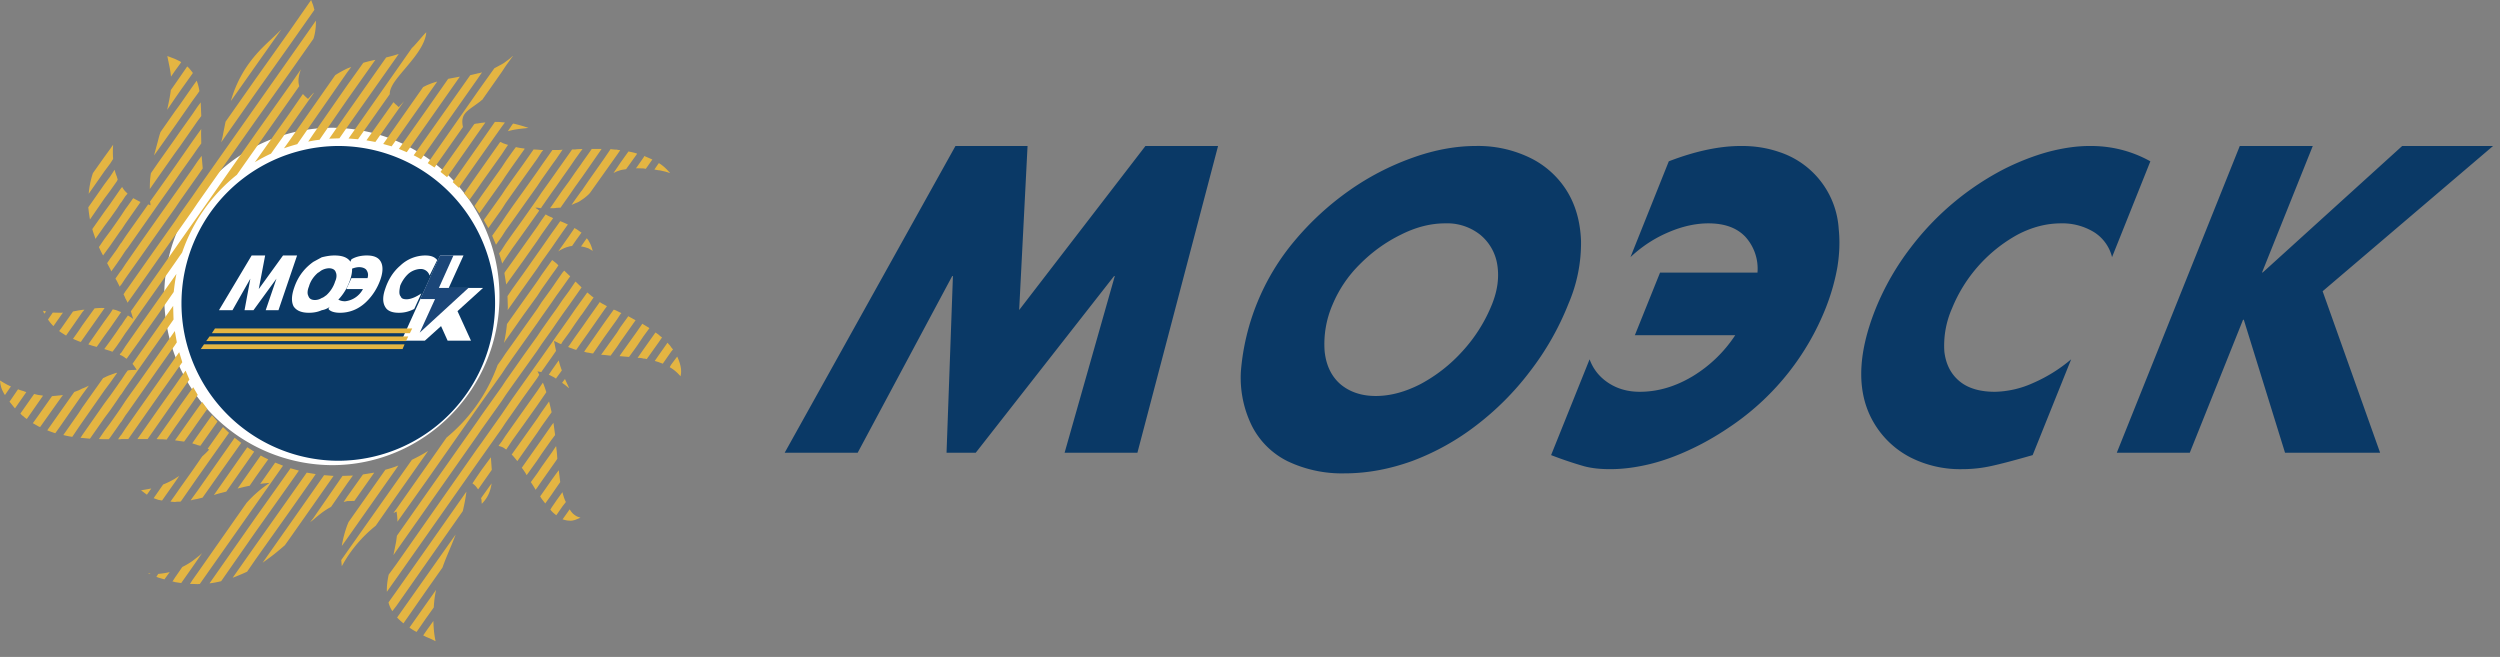 <svg xmlns="http://www.w3.org/2000/svg" width="137" height="36" viewBox="0 0 137 36"><rect x="0" y="0" width="137" height="36" fill="#808080" stroke="none"/><path fill="#fff" d="M18.19 7a9.23 9.23 0 0 1 9.18 9.24c0 5.1-4.13 9.25-9.18 9.25A9.24 9.24 0 0 1 9 16.24 9.23 9.23 0 0 1 18.19 7"/><path fill="#0a3966" d="M18.57 8a8.6 8.6 0 0 1 8.56 8.62 8.62 8.62 0 0 1-8.56 8.63 8.62 8.62 0 0 1 0-17.25"/><path fill="#fff" d="M26.47 15.78h-1.88L25.4 14h-1.28L22 18.67h1.28l.89-.8.36.8h1.28l-.74-1.62"/><path fill="#1b4678" d="M23.03 16.39L24.11 14h.74l-.8 1.78h1.62L23 18.23l.84-1.84"/><path fill="#e4b542" d="M11.3 18.69h10.95l.12-.25H11.48zm.31-.43h10.85l.13-.26H11.78zm-.43.61h10.99l-.11.26H11z"/><path fill="#fff" d="M15.51 14l-1.33 1.84.35-1.84h-.74L12 17h.74l.98-1.73L13.4 17h.49l1.26-1.73-.59 1.73h.7l1.02-3M17.87 16.19c-.06.03-.13.11-.24.14a.68.68 0 0 1-.38.11c-.22 0-.32-.11-.35-.22-.08-.14-.04-.35.03-.52.1-.36.32-.6.49-.75.07-.03.14-.1.21-.14a.93.93 0 0 1 .39-.11c.24 0 .35.11.38.22.07.14.04.35-.03.49a1.7 1.7 0 0 1-.5.78zm.46-2.19c-.21 0-.42.03-.7.1l-.46.25c-.35.25-.8.67-1.05 1.42-.17.49-.14.81-.03 1.02.14.21.39.35.84.35.21 0 .46-.03.7-.14.18-.03.32-.1.49-.21a2.9 2.9 0 0 0 1.05-1.41c.18-.5.14-.82.04-1.03-.14-.21-.39-.35-.88-.35zM23.3 14a2 2 0 0 0-1.37.56c-.42.36-.67.82-.81 1.24-.1.28-.24.78.07 1.13.18.18.46.21.67.21.21 0 .49-.03.84-.21l.39-.85c-.21.14-.53.32-.81.32-.14 0-.28-.03-.31-.14-.14-.14-.07-.42-.04-.6.07-.18.21-.42.39-.6.24-.25.56-.32.73-.32a.5.5 0 0 1 .49.36l.42-.85c-.1-.11-.24-.25-.66-.25"/><path fill="#fff" d="M20.77 14.21c-.18-.18-.46-.21-.67-.21-.38 0-.66.1-.84.21l-.35.71c.28-.18.56-.28.77-.28.18 0 .32.06.39.14.07.1.14.24.07.46h-.88l-.28.6h.91a1.26 1.26 0 0 1-.98.67c-.21 0-.46-.07-.56-.32l-.35.74c.07.11.28.21.63.21.49 0 .98-.17 1.4-.56.42-.39.67-.85.81-1.24.1-.28.24-.81-.07-1.13"/><path fill="#e4b542" d="M8.09 24.06h-.56l.09-.13 1.05-1.5.92-1.3.27-.39.31-.43.21.49-.52.74-.27.37-.92 1.32zm-.04 3.05l-.32-.24.56-.1zm.14 4.35c-.03 0-.07-.03-.08-.03h.14zm-.57-8.24l-.59.84h-.37l-.06.01h-.13l.13-.19.06-.07.21-.32.14-.2.61-.87 1.05-1.49.92-1.31.23-.32.17.55-.13.18-.27.39-.92 1.3zm-1.02-.05l-.2.29-.36.51-.08.1h-.24l-.3-.01.3-.44.32-.43.36-.51.2-.29.06-.09.21-.32.14-.2.61-.85 1.05-1.49.91-1.3.11.62-.1.15-.92 1.3-1.05 1.5-.61.87-.14.19-.21.33zm9.26 3.36l-1.83 2.58-1.91 2.74c-.2.05-.42.09-.64.12l2.55-3.64 1.83-2.58.06-.09.46.13zm1.3-.34l-1.3 1.85-1.83 2.58-.49.71c-.26.12-.52.23-.79.33l1.28-1.82 1.83-2.59.95-1.35.49.08zM5.72 22.91l-.79 1.13-.42-.04h-.1l.1-.16 1.21-1.73.32-.43.36-.51.2-.29.06-.08.21-.32.13-.18h.01c.16-.03.32-.03.48-.03a2.44 2.44 0 0 0-.23-.33l.36-.52 1.87-2.66v.07l.02.68-.84 1.2-1.05 1.49-.61.87-.14.2-.21.32-.06.07-.2.3-.36.52zm4.83 8.16l-.62.88-.07-.01-.27-.04a.35.35 0 0 0-.14-.03l.14-.22.27-.39.13-.19c.19-.09.37-.2.56-.33l.27-.21c.09-.07.18-.14.26-.23l-.26.38zm-1.88.38c.21-.02.43-.05.63-.1l-.29.4-.34-.1-.1-.04zm.92-3.94l-.25-.02.25-.35.27-.39.69-.97.27-.39.26-.38c.13-.11.26-.24.38-.37l-.08-.05.84-1.19.33.32-1.73 2.45-.27.39-.64.92-.05.01c-.09 0-.19 0-.27.02zm-.71-.08l-.21-.04-.25-.09.25-.36.27-.39c.23-.09.45-.2.65-.32.08-.06.17-.1.24-.16l-.24.35zM10.95 32l-.13.01-.27-.01h-.14l.14-.22.27-.38 2.69-3.84a6.56 6.56 0 0 1 1.27-1.1c-.18.02-.35.03-.52.06l.82-1.17.43.17zm-7.6-14l.65-.93.31-.06.2-.03.12-.01-.12.14-.2.29-.69.99-.27-.17-.11-.08zm2.37-7.12l-.79 1.15a7.69 7.69 0 0 1-.09-.67l.88-1.26.32-.43.24-.37c.03.12.07.25.12.37l.05.17-.05.1-.36.51zm0 10.52l-1.21 1.73-.2.29-.35.52a5.27 5.27 0 0 1-.49-.1l.84-1.2.2-.31 1.14-1.61.07-.03c.1-.05.2-.1.32-.14.11-.04.23-.09.36-.12l.02-.01-.02.04-.36.51zm.32-10.23l.36-.52.2-.29.06-.07.03-.05c.05.09.11.18.18.25l.12.12-.12.14-.21.32-.06.07-.2.31-.36.51-.32.43-.49.7c-.05-.18-.13-.35-.17-.54l.66-.94zm-3.11 6.7c-.11-.1-.21-.23-.3-.36l.26-.38.46.01.1-.01-.1.14zm2.79-8.48l-.86 1.23c.03-.36.1-.74.23-1.13l.63-.89.32-.44.16-.23c-.02.27-.02.53 0 .78l-.16.25zM3.35 21.78L2.2 23.4a.38.38 0 0 1-.12-.05l-.28-.16.28-.39.77-1.09.5-.05.1-.01zm.96.13l-.96 1.38-.32.45a4.5 4.5 0 0 1-.44-.16l.76-1.08.72-1.02.24-.09.2-.1c.12-.04.25-.1.36-.16l-.36.49zm2.35-10.13l.21-.32.14-.19.29-.41.32.17.08.04-.08.12-.61.87-.14.2-.21.32-.06.07-.2.29-.36.52-.32.44-.07.1c-.09-.15-.16-.31-.23-.46l.3-.44.32-.43.36-.51.2-.29zm-4.24 5.41l-.06-.16.17.04zm-1.14 4.53l-.46.66-.26-.32-.04-.05.04-.05.43-.63c.1.05.19.07.29.1l.16.06zm.19 1.24a.97.97 0 0 1-.19-.15.57.57 0 0 1-.16-.15l.16-.23.59-.84.21.05.28.04zm-.91-1.73l-.29.42c-.18-.3-.24-.46-.27-.8.19.12.36.22.56.31l.04.01zm30.66 6.68c.09.16.19.26.3.33.07.06.17.09.29.13l-.29.12c-.11.03-.21.06-.33.04-.11 0-.23-.03-.36-.07l.36-.51zm1.05-9.72l-.39.55-.03.04-.27.39-.06-.01-.33-.12-.06-.03.06-.07.33-.48.33-.46.03-.04.39-.56.6-.85c.07.06.15.1.23.14l.16.09-.16.22zm-1.44 9.55l-.34.49v.01c-.09-.07-.18-.14-.26-.23l-.07-.08.07-.12.26-.38.33-.46.01.04c.05.18.1.35.18.5zm-.6-.64l-.35.49-.2-.26-.08-.13.08-.11.55-.79.26-.36.13-.17.08.65-.21.3zm-.55-.73l-.24.35-.09.12c-.08-.15-.17-.28-.26-.42l.35-.48.24-.36.55-.77.24-.36c.02.06.02.1.02.14.03.19.04.36.05.55l-.05.08-.26.37zm6.4-7.59l-.64.9a.48.48 0 0 0-.18-.03c-.1-.03-.2-.04-.32-.04l.32-.46.66-.93.16.11c.07.06.13.12.2.16zm.7.49l-.46.66-.24-.09-.2-.06.2-.29.5-.71c.07.09.15.16.2.25l.1.12zm.33.27c.15.32.28.73.18 1.08a2.17 2.17 0 0 0-.51-.45l-.08-.05.08-.14zm-3.12-.8l-.18.27-.35.48-.36-.04-.16-.01.16-.22.71-.99.18-.29.44-.61.4.22zm-4.55 6.49l-.58.81c-.05-.1-.11-.19-.18-.29-.03-.04-.06-.09-.09-.11l.09-.13.76-1.08.24-.34.55-.79.1-.13.09.67-.19.25-.55.78zm3.66-6.73l-.6.87a1.37 1.37 0 0 1-.23-.04.82.82 0 0 1-.26-.06l.26-.37.83-1.19.53-.74c.06.01.12.04.18.07l.18.09c.03.01.05.01.06.03l-.06.07-.18.28zm2.16-.07l-.37.55-.42.58-.48-.04h-.04l.04-.07.9-1.26.31-.45.06.04.33.2zM21.71 32.42l1.66-2.36 2.19-3.12c-.05.39-.12.74-.2 1.07l-1.99 2.84-1.66 2.37-.21.27c-.1-.15-.17-.31-.21-.48zm1.66-3.07l-1.66 2.36-.51.72c-.01-.3.03-.61.1-.94l.41-.56 1.66-2.37 2.78-3.97.24-.33 1.11-1.57.21-.31.36-.53 1.61-2.27.55-.78.26-.38.34-.48.36-.51.33-.48.33-.46.03-.04.3-.42c.03.01.06.04.09.07.09.07.17.15.26.2l-.26.38-.39.56-.03.03-.33.47-.33.49-.36.49-.08.14c-.09-.03-.18-.08-.26-.12l-.13-.06.11.55-.24.35-.55.78-.01.03-.22-.04c.05.07.07.13.1.19l-.11.18-.76 1.06-.61.87-.36.51-.21.32-1.35 1.91zm7.25-9.6c.04.19.1.37.17.55l-.3.41-.02.04c-.08-.06-.16-.1-.24-.14-.06-.03-.1-.06-.16-.07l.16-.24.26-.37zm-11.59 6.74l-.89 1.29c-.33.17-.65.42-.98.71l-.17.13.17-.21 1.61-2.33.57-.02zm4.34-1.65l-1.66 2.36-1.12 1.61a7.31 7.31 0 0 0-1.86 2.22l-.03-.34.33-.47 2.68-3.8.86-1.22c.3-.15.61-.31.89-.49zm.38 9.19c.01.39.04.74.12 1.11a4.67 4.67 0 0 0-.5-.23l-.18-.09.18-.26zm-.38-.96l.53-.75c-.07.29-.11.62-.13.97l-.4.56-.54.78a2.37 2.37 0 0 1-.39-.24zm4.7-8.93l-.33.5c-.01-.02-.01-.02-.03-.02a.8.8 0 0 0-.21-.13l-.18-.06.18-.24.21-.32.97-1.37.76-1.07.24-.36.07-.1c.08.17.13.35.19.52l-.26.38-.24.35-.76 1.07zm-1.17.92l.05.69-.56.8-.19.27-.05-.07a.92.92 0 0 0-.26-.26l.26-.39.24-.35zm-3.53 6.5l1.6-2.27c-.23.63-.51 1.2-.72 1.81l-.88 1.25-1.26 1.81a3.7 3.7 0 0 1-.35-.32zm5.31-6.76l-.33.47c-.09-.11-.18-.23-.28-.33l-.03-.03.03-.04.61-.86.76-1.07.24-.36.41-.58.14.59-.55.77-.24.36zm-11.52 2.88l-1.3 1.85-.25.35c-.29.25-.57.49-.89.72l-.33.24 1.47-2.09 1.3-1.85.6-.86.52.04zm9.23-.42l.55-.77c-.06.42-.2.78-.54 1.12l-.01-.15a.41.41 0 0 0-.03-.16zm4.44-6.32l.13-.17.22.48-.02.01c-.1-.09-.21-.18-.33-.26 0-.02-.01-.02-.03-.02zM21.71 6.16l-1.14 1.62-.49-.09 1.48-2.09c.05.04.09.1.15.14l.14.13.29-.32zM15.86 7l-1.01 1.42c-.31.14-.6.3-.89.47l.07-.09 1.83-2.58.74-1.07c.07.08.16.17.28.27l.28-.31a.22.22 0 0 0 .06-.05l-.06.09zm11.26-.32c.13 0 .25 0 .38.02l.17.01-.17.23-1.11 1.57-.24.34-1.01 1.44-.33-.31 1.34-1.91.24-.34zM8.67 16.42l.92-1.3.08-.11c-.07.32-.11.65-.15.99l-.85 1.22-1.05 1.49-.61.85-.07.1-.07-.04c-.07-.06-.14-.1-.21-.14l-.06-.02-.04-.02.04-.07.06-.06.21-.33.14-.2.61-.87zm17.72-9.69l.21-.02-.21.3-.24.34-1.65 2.36-.36-.29 1.85-2.62a.5.5 0 0 1 .16-.03l.24-.04zM10.55 27.27l.27-.37 2.04-2.91.36.28-2.12 3-.28.07-.27.05c-.03.02-.06.02-.1.03zm0-5.21l-.69.98-.27.38-.46.67c-.16-.02-.3-.02-.46-.02l-.09-.01.09-.12.92-1.3.27-.4.69-.97.04-.05.25.43-.02.01zm1.85 4.88c-.22.06-.46.11-.68.19l1.83-2.62.38.24zm1.28-.32c-.23.04-.44.1-.66.15l1.01-1.44.26-.37c.13.08.27.15.41.21l-.67.94zm-3.59-2.42l-.23-.03-.27-.04.27-.38.69-.98.27-.38.26-.36.28.38-.54.76-.27.39zm8.94 3.01l.86-1.21.62-.1-1.09 1.55-.39.01-.2.05zM27.71 7.9l.13.04-.13.19-.21.32-1.11 1.56-.24.35-.42.59-.3-.35.72-1.03.24-.34 1.02-1.45.09.03c.07.05.14.06.21.09zM10.82 24.39l-.27-.09h-.01l.01-.03.27-.39.8-1.13.3.35-.94 1.33-.16-.04zM5.3 19.01c-.15-.04-.31-.08-.46-.14l.88-1.26.32-.44.14-.22c.07.02.15.03.22.06l.2.08.04.01-.04.06-.2.29-.36.52-.32.44zM33.81 9.2l.18-.27.45-.63c.14.03.3.06.45.11l.02.01-.02.04-.58.81c-.12.02-.22.03-.32.06l-.18.06-.19.09zm-1.54.68l.83-1.18.36-.53c.12.02.23.03.35.03.05.02.11.02.18.03l-.18.26-.71 1-.76 1.07-.07.08c-.12.11-.24.22-.39.31-.01 0-.01.02-.03.02-.1.08-.21.13-.33.17l-.2.09.2-.29.33-.46.03-.03zm2.62-.71l.37-.53.05-.09.44.19-.36.51-.13-.02-.37-.01-.05.01zm1.46.21c-.09-.02-.19-.05-.27-.05l-.22-.04.22-.32.03-.03c.26.16.41.32.62.55-.12-.04-.23-.08-.38-.11zm-5.16 3.55l.3-.44.03.03c.12.06.23.15.33.22l.02.01-.02.02-.33.46-.17.25c-.06.01-.12.01-.16.03-.13.03-.24.07-.36.13-.08.04-.16.08-.24.14zm-1.29-1.18c.11.06.21.12.33.16l.08.05-.08.11-.55.77-.24.36-.76 1.08-.61.85-.33.46-.1-.63.07-.11.36-.5 1.37-1.93.24-.36zM5.72 16.9l-1.21 1.72-.08.12-.12-.04-.31-.13.31-.44.2-.3.67-.93c.18-.02.35-.03.54-.02h.01zm24.98-4.78l.13.05.29.13-.29.41-.34.49-.26.38-.55.77-.24.36-.76 1.07-.61.86-.25.35.01-.16-.02-.6.26-.39.61-.85.76-1.08.24-.34.55-.79.26-.36zM12.98 9.58a9.31 9.31 0 0 0-3 4.26l-.12.17-.27.39-.92 1.31-1.05 1.49-.61.87-.14.19-.27.41-.2.29-.23.31a.5.5 0 0 1-.13-.04l-.32-.1v-.01l.32-.44.36-.51.2-.3.06-.07.21-.32.14-.19c.11.06.19.11.29.19l-.13-.42.45-.64 1.05-1.49.92-1.31.27-.39.69-.98.27-.38 3.21-4.58 1.83-2.58.63-.91c-.12.33-.18.63-.09.92l-.54.77zm14.64 9.21c.07-.34.13-.68.16-1.03l.29-.41.61-.86.76-1.07.24-.36.55-.77.03-.04.23.18.11.11-.11.17-.26.36-.55.78-.24.37-.76 1.05-.61.87-.36.51zm-.12-9.63l.21-.32.36-.51.2-.27c.13.03.28.06.41.07l.08.02-.08.11-.61.86-.36.52-.21.32-1.23 1.73-.27-.4.15-.22.24-.35zm-4.92-6.54c.1-.06.68-.78.78-.85-.07.9-1.09 1.84-1.65 2.59-.22.29-.36.57-.35.8l-1.74 2.47-.52-.04zm-6.72 5.09l1.3-1.86 1.21-1.73c.23-.15.44-.26.66-.37l.22-.08-.22.29-1.87 2.69-.87 1.25c-.25.07-.49.14-.73.23zm0-4.51l1.3-1.85.15-.22c.01.33-.03.65-.12.96l-.03.06L15.86 4l-1.83 2.58-3.21 4.56-.27.4-.69.98-.27.38-.92 1.3-1.05 1.5-.61.86-.02.03a1.8 1.8 0 0 0-.12-.24 1.47 1.47 0 0 0-.1-.22l.1-.16.14-.19.61-.87 1.05-1.49.92-1.3.27-.4.69-.97.27-.39 3.21-4.56zm1.3 4.16l1.87-2.69.88-1.23c.21-.06.45-.12.66-.16l-1.54 2.18-1.52 2.2c-.21.02-.42.06-.62.1zm4.55-.48l1.48-2.11.18-.09c.19-.08.39-.16.59-.21l-.59.84-1.66 2.36-.25.35-.46-.13zm-14.7 5.89l.61-.86.5-.71.13.05c-.01-.08-.01-.14-.03-.2l.45-.63.92-1.3.96-1.38.27-.38.21-.29c-.02.26 0 .53 0 .79l-.21.29-.27.39-.69.97-.27.39-.92 1.3-1.05 1.5-.61.87-.14.18-.21.32-.06.09-.2.29-.3.42-.06-.13-.17-.32.17-.25.36-.5.2-.31.06-.07.21-.32zm12.02-6.59l2.13-3.03c.19-.05.37-.09.55-.15l.14-.04-.14.2-2.68 3.8-.43.62-.56.02zm-5-2.6l-1.38 1.96a6.55 6.55 0 0 1 1.38-2.55c.44-.51.92-.9 1.39-1.38zM9.59 8.39L8.67 9.7l-.46.66c0-.29.01-.58.06-.87l.4-.58.92-1.3.27-.39.69-.97.27-.4.18-.24.03.75-.21.28-.27.39-.69.99zm0-1.49l-.92 1.3-.23.32.23-.85c.04-.16.08-.31.13-.44l.79-1.13.27-.37.69-.99.23-.32.04.12c.05.14.08.29.11.45l-.11.16-.27.37zm0-3.02l-.22.32c-.03-.37-.13-.75-.2-1.13l.42.16.27.13.07.05-.07.1zm0 1.51l-.43.63c.08-.37.16-.73.2-1.08l.23-.33.27-.39.4-.58c.12.1.2.22.29.33 0 .02.02.02.02.03l-.02.03-.69.97zm1.23 3.46l.23-.31.06.69-.29.42-.27.38-.69.98-.27.4-.92 1.3-1.05 1.49-.61.86-.14.2-.21.32-.06.07-.04.06-.16-.32c-.03-.05-.06-.09-.07-.13l.07-.1.2-.29.06-.07.21-.32.14-.2.61-.88 1.05-1.49.92-1.3.27-.38.69-.98zm3.21-3.78L12.12 7.8c.04-.15.08-.29.11-.48l.13-.65 1.67-2.38 1.83-2.58L17.05 0l.11.29.07.25-.07.1-1.3 1.85zm15.41 4.34l.24-.35.55-.78.04-.06h.22c.11 0 .23 0 .34-.02l-.34.5-.26.36-.55.78-.24.36-.76 1.07-.61.86-.36.5-.21.33-.32.45-.21-.49.53-.75.21-.32.36-.52.61-.85zm2.83 4.21a2 2 0 0 0-.39-.11h-.04l.01-.02.03-.04.27-.39c.05.04.09.1.12.16.1.16.16.33.21.53l-.21-.13zm-.39-4.68l.39-.55.16-.23h.54l-.7 1.01-.39.56-.03.04-.33.46-.33.48-.36.51-.11.16-.23.01c-.07.02-.16.02-.26.02h-.09l.09-.12.26-.38.34-.49.36-.49.33-.48.33-.46zM21.71 27.91l1.66-2.36 1.1-1.57a9.16 9.16 0 0 0 2.8-3.98l.23-.32.21-.32.36-.5.61-.86.76-1.07.24-.37.55-.76.26-.38.34-.49.09-.1.27.26.06.05-.06.08-.36.51-.34.47-.26.38-.55.78-.24.35-.76 1.07-.61.86-.36.52-.21.32-1.11 1.56-.24.34-2.78 3.97-1.59 2.24c0-.18-.02-.38-.05-.56l-.02.01a.69.69 0 0 1-.15.07zm0 2.29l-.15.22.15-.75.04-.31 1.62-2.31 2.78-3.95.24-.35 1.11-1.56.21-.32.36-.51.61-.87.76-1.06.24-.36.55-.78.26-.36.34-.5.36-.49.33-.49.02-.02.31.3.02.02-.02.03-.66.94-.36.5-.34.49-.26.38-.55.77-.24.36-1.37 1.92-.36.51-.21.32-1.11 1.56-.24.35-2.78 3.96zm8.78-20.79l.34-.48.36-.51.16-.23h.17c.12-.02.22-.02.33-.02h.07l-.04.06-.03.03-.33.46-.33.48-.36.51-.34.49-.26.36-.55.79-.03.06-.21-.03h-.1c.03.03.05.05.1.07l.11.09-.11.16-.76 1.07-.61.85-.36.53-.19.29a8.83 8.83 0 0 0-.17-.55l.15-.21.21-.33.36-.51.61-.85.76-1.08.24-.36.55-.77zm-7.12-1.89l2.4-3.4.38-.09c.08-.02.17-.03.24-.06h.03l-.03.03-.24.35-2.78 3.95-.3.43a5.12 5.12 0 0 0-.4-.22zm2.78-2.46l.24-.34.7-.98.41-.22c.07-.04.14-.08.21-.14.13-.09.25-.18.36-.29l.05-.03-.05.06-.36.5-.21.32-1.08 1.54-.03.01c-.08.08-.16.13-.24.19-.57.42-.93.57-.78 1.28l-1.56 2.22-.37-.24zm-7.42 24.86c.06-.37.16-.76.3-1.14l.07-.17 2.02-2.87c.24-.06.48-.14.71-.23l-.12.18-2.68 3.81zm4.64-23.9l1.19-1.7.64-.12-1.83 2.61-1.08 1.53-.43-.18zm5.31 2.97l.56-.8.2.01.24.02h.09l-.09.11-.24.37-1.37 1.92-.36.51-.21.33-.74 1.04-.25-.44.99-1.39.21-.32.36-.51zm-.61-2.16l-.24.36.24-.06c.2-.04.4-.07.61-.09l.28-.03a7.63 7.63 0 0 0-.84-.24z"/><path fill="#0a3966" d="M43 24.81L52.36 8h3.95l-.46 8.99L62.77 8h3.98l-4.42 16.81h-3.99l2.75-9.68h-.04l-7.58 9.68h-1.6l.35-9.68h-.04L47 24.81M72.59 19.25c.08.77.37 1.37.86 1.8.51.43 1.16.65 1.94.65.8 0 1.61-.22 2.45-.65a8.46 8.46 0 0 0 2.3-1.8 8.46 8.46 0 0 0 1.62-2.57c.31-.77.4-1.49.29-2.18a2.65 2.65 0 0 0-.94-1.64 2.91 2.91 0 0 0-1.92-.62c-.78 0-1.59.2-2.42.62-.84.41-1.6.96-2.27 1.64a6.77 6.77 0 0 0-1.47 2.18 5.43 5.43 0 0 0-.44 2.57zm-1.65-6.05a15.67 15.67 0 0 1 3-2.76 14.41 14.41 0 0 1 3.48-1.8c1.2-.43 2.36-.64 3.46-.64a6.5 6.5 0 0 1 2.95.64 4.9 4.9 0 0 1 2.02 1.8c.49.78.75 1.7.79 2.76a8.41 8.41 0 0 1-.69 3.45 15.23 15.23 0 0 1-2.12 3.72 15.47 15.47 0 0 1-2.97 2.97 13.5 13.5 0 0 1-3.49 1.93c-1.23.44-2.45.67-3.68.67a6.9 6.9 0 0 1-3.14-.67 4.36 4.36 0 0 1-1.95-1.94 5.97 5.97 0 0 1-.6-2.97 12.71 12.71 0 0 1 2.94-7.16zM85 24.94l2.11-5.25c.2.55.55.98 1.04 1.3.49.32 1.06.48 1.71.48.98 0 1.94-.28 2.88-.84a7.34 7.34 0 0 0 2.35-2.26h-5.5l1.38-3.43h5.34a2.6 2.6 0 0 0-.67-1.97c-.47-.49-1.14-.73-2.02-.73-.69 0-1.42.16-2.17.48-.76.32-1.46.77-2.1 1.37l2.1-5.25c1.48-.57 2.82-.85 4.02-.84.71 0 1.38.11 2 .32a4.74 4.74 0 0 1 3.29 4.21c.07.66.05 1.36-.07 2.1-.13.74-.34 1.49-.64 2.25a14.1 14.1 0 0 1-5.03 6.36c-.73.51-1.48.96-2.26 1.33-.77.37-1.54.66-2.3.85-.77.19-1.51.29-2.22.29-.55 0-1.02-.05-1.43-.16a21.3 21.3 0 0 1-1.81-.61M102.8 16.88a14.36 14.36 0 0 1 1.92-3.33 15.19 15.19 0 0 1 5.13-4.3c.8-.4 1.6-.71 2.4-.93.8-.21 1.55-.32 2.26-.32 1.19-.01 2.3.27 3.33.84l-2.1 5.25a2.25 2.25 0 0 0-.99-1.37 3.32 3.32 0 0 0-1.8-.48c-.8 0-1.59.2-2.39.62a8.1 8.1 0 0 0-3.59 4.04 5.06 5.06 0 0 0-.42 2.36c.08.69.35 1.23.83 1.63.47.39 1.12.58 1.94.58a5.3 5.3 0 0 0 2.09-.48 8.36 8.36 0 0 0 2.09-1.3l-2.11 5.25c-1.01.29-1.77.49-2.28.6-.5.11-1.03.17-1.58.17a6.02 6.02 0 0 1-2.83-.64 4.95 4.95 0 0 1-1.97-1.83c-1-1.63-.98-3.75.07-6.36M116 24.81L122.74 8h4l-2.78 6.93h.04L131.64 8h4.98l-9.34 7.96 3.15 8.85h-5.21l-2.26-7.29h-.04L120 24.81"/></svg>